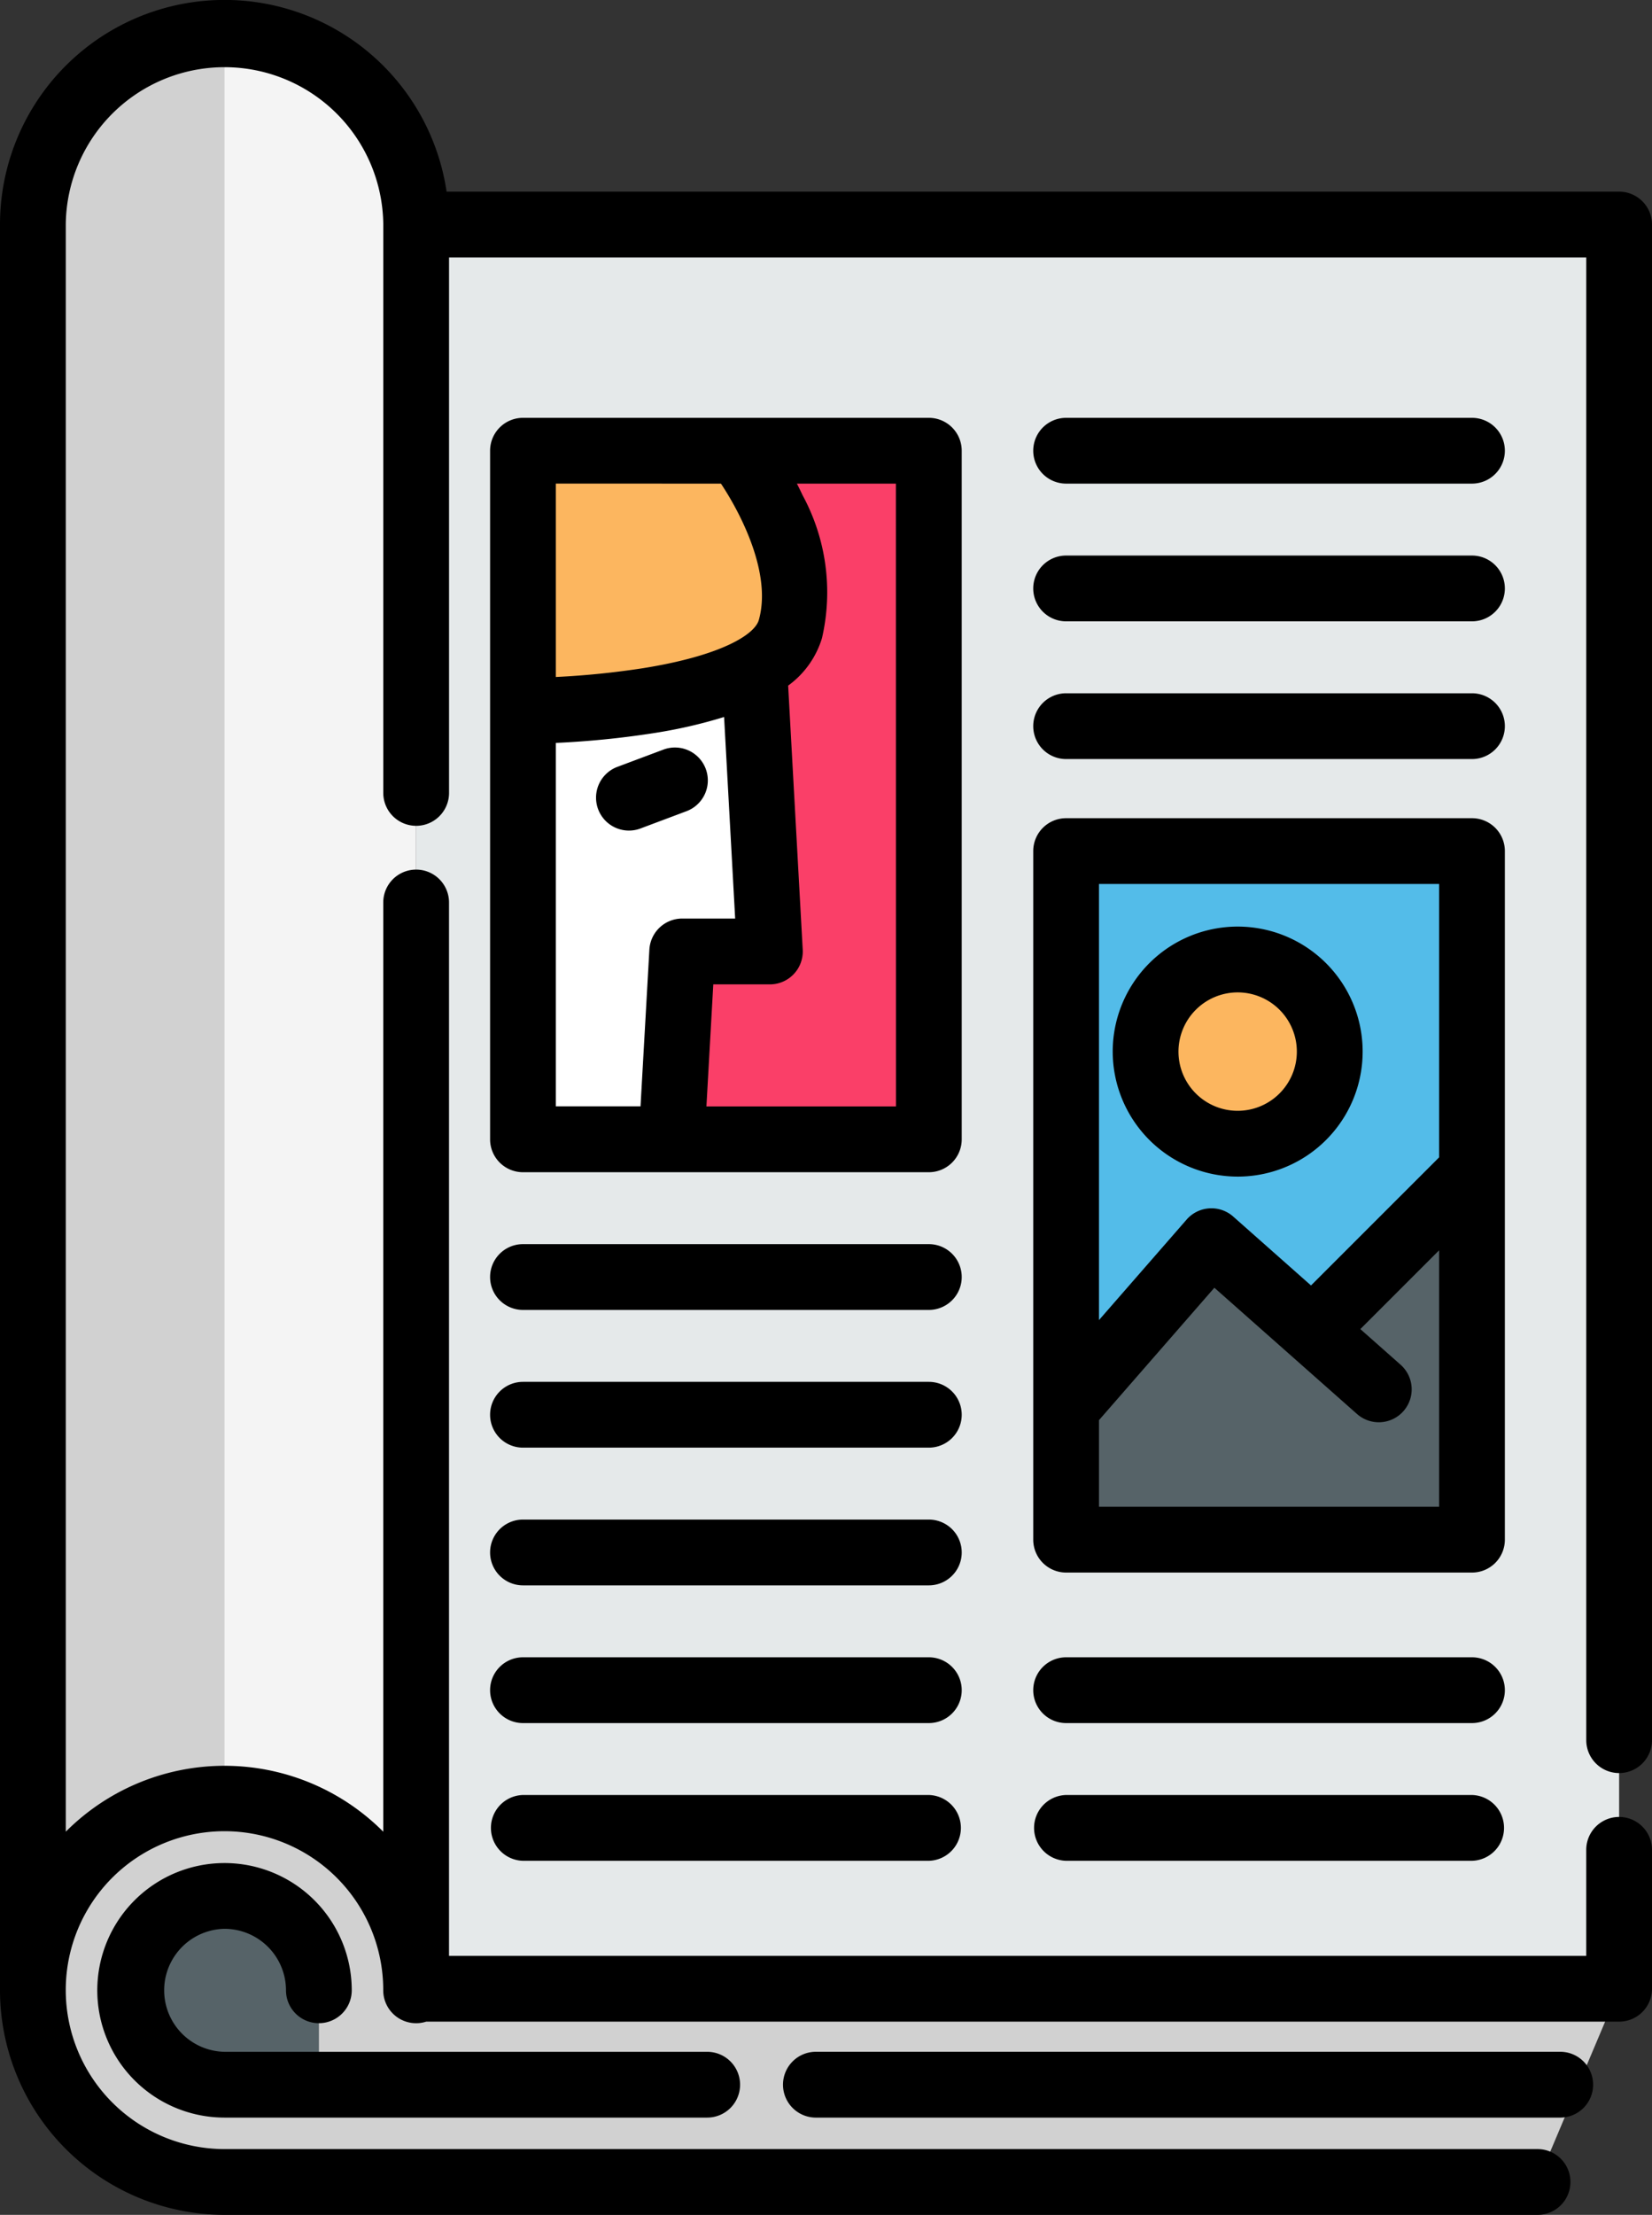 <svg xmlns="http://www.w3.org/2000/svg" width="74.609" height="100" viewBox="0 0 74.609 100">
  <rect x="0" y="0" width="74.609" height="100" fill="#333333" stroke="none"/>
  <g id="Grupo_103449" data-name="Grupo 103449" transform="translate(-218.696 -206)">
    <g id="Grupo_103447" data-name="Grupo 103447">
      <rect id="Rectángulo_26459" data-name="Rectángulo 26459" width="54.33" height="79.653" transform="translate(237.49 216.138)" fill="#e5e9ea"/>
      <path id="Trazado_164880" data-name="Trazado 164880" d="M220.18,295.863c0-.075,0-.148,0-.224v.222Z" fill="#e5e9ea"/>
      <path id="Trazado_164881" data-name="Trazado 164881" d="M237.489,216.138v79.725a8.655,8.655,0,0,0-17.307-.224v-79.5h0a8.655,8.655,0,0,1,17.309,0Z" fill="#f4f4f4"/>
      <path id="Trazado_164882" data-name="Trazado 164882" d="M228.836,207.485v79.723a8.657,8.657,0,0,0-8.654,8.431v-79.5h0A8.656,8.656,0,0,1,228.836,207.485Z" fill="#d1d1d1"/>
      <path id="Trazado_164883" data-name="Trazado 164883" d="M288.131,304.515h-59.3a8.654,8.654,0,1,1,8.654-8.653l54.33-.071" fill="#d1d1d1"/>
      <path id="Trazado_164884" data-name="Trazado 164884" d="M233.1,295.861v4.262h-4.262a4.261,4.261,0,1,1,4.262-4.262Z" fill="#566368"/>
      <rect id="Rectángulo_26460" data-name="Rectángulo 26460" width="18.33" height="31.089" transform="translate(242.315 226.35)" fill="#fa3f68"/>
      <path id="Trazado_164885" data-name="Trazado 164885" d="M253.47,248.958h-3.961l-.477,8.481h-6.717V238.1s7.1,0,10.45-1.911Z" fill="#fff"/>
      <rect id="Rectángulo_26461" data-name="Rectángulo 26461" width="18.33" height="31.089" transform="translate(266.845 244.426)" fill="#53bce9"/>
      <path id="Trazado_164886" data-name="Trazado 164886" d="M254.394,234.4a3.2,3.2,0,0,1-1.629,1.784c-3.351,1.911-10.45,1.911-10.45,1.911V226.35h9.7S255.45,230.707,254.394,234.4Z" fill="#fcb65f"/>
      <path id="Trazado_164887" data-name="Trazado 164887" d="M285.175,258.869v16.646H266.846v-5.952l6.558-7.525,4.562,4.04Z" fill="#566368"/>
      <circle id="Elipse_5370" data-name="Elipse 5370" cx="4.158" cy="4.158" r="4.158" transform="translate(270.434 249.321)" fill="#fcb65f"/>
      <path id="Trazado_164888" data-name="Trazado 164888" d="M220.18,295.863c0-.075,0-.148,0-.224v.222Z" fill="#e5e9ea"/>
    </g>
    <g id="Grupo_103448" data-name="Grupo 103448">
      <path id="Trazado_164889" data-name="Trazado 164889" d="M291.82,286.053a1.485,1.485,0,0,0,1.485-1.485v-68.43a1.485,1.485,0,0,0-1.485-1.485H238.865a10.139,10.139,0,0,0-20.169,1.485v79.724A10.151,10.151,0,0,0,228.836,306h59.3a1.485,1.485,0,0,0,0-2.97h-59.3a7.178,7.178,0,0,1-7.17-7.158v-.04a7.169,7.169,0,0,1,14.338.03,1.485,1.485,0,0,0,1.939,1.414H291.82a1.485,1.485,0,0,0,1.485-1.485v-6.272a1.485,1.485,0,1,0-2.97,0v4.787h-51.36V246.747a1.485,1.485,0,1,0-2.97,0V288.7a10.124,10.124,0,0,0-14.338,0V216.1a7.17,7.17,0,0,1,14.339.043V241.8a1.485,1.485,0,1,0,2.97,0V217.623h51.36v66.945A1.485,1.485,0,0,0,291.82,286.053Z"/>
      <path id="Trazado_164890" data-name="Trazado 164890" d="M260.645,262.172h-18.33a1.485,1.485,0,1,0,0,2.97h18.33a1.485,1.485,0,1,0,0-2.97Z"/>
      <path id="Trazado_164891" data-name="Trazado 164891" d="M260.645,268.39h-18.33a1.485,1.485,0,1,0,0,2.97h18.33a1.485,1.485,0,1,0,0-2.97Z"/>
      <path id="Trazado_164892" data-name="Trazado 164892" d="M260.645,274.608h-18.33a1.485,1.485,0,1,0,0,2.97h18.33a1.485,1.485,0,1,0,0-2.97Z"/>
      <path id="Trazado_164893" data-name="Trazado 164893" d="M260.645,280.826h-18.33a1.485,1.485,0,1,0,0,2.97h18.33a1.485,1.485,0,1,0,0-2.97Z"/>
      <path id="Trazado_164894" data-name="Trazado 164894" d="M260.645,287.043h-18.33a1.486,1.486,0,0,0,0,2.971h18.33a1.486,1.486,0,0,0,0-2.971Z"/>
      <path id="Trazado_164895" data-name="Trazado 164895" d="M266.845,227.835h18.33a1.485,1.485,0,1,0,0-2.97h-18.33a1.485,1.485,0,1,0,0,2.97Z"/>
      <path id="Trazado_164896" data-name="Trazado 164896" d="M266.845,234.053h18.33a1.485,1.485,0,1,0,0-2.97h-18.33a1.485,1.485,0,1,0,0,2.97Z"/>
      <path id="Trazado_164897" data-name="Trazado 164897" d="M266.845,240.271h18.33a1.485,1.485,0,1,0,0-2.97h-18.33a1.485,1.485,0,1,0,0,2.97Z"/>
      <path id="Trazado_164898" data-name="Trazado 164898" d="M285.175,280.826h-18.33a1.485,1.485,0,1,0,0,2.97h18.33a1.485,1.485,0,1,0,0-2.97Z"/>
      <path id="Trazado_164899" data-name="Trazado 164899" d="M285.175,287.043h-18.33a1.486,1.486,0,0,0,0,2.971h18.33a1.486,1.486,0,0,0,0-2.971Z"/>
      <path id="Trazado_164900" data-name="Trazado 164900" d="M289.121,298.637H255.583a1.486,1.486,0,1,0,0,2.971h33.538a1.486,1.486,0,1,0,0-2.971Z"/>
      <path id="Trazado_164901" data-name="Trazado 164901" d="M228.835,293.085a2.78,2.78,0,0,1,2.777,2.776,1.485,1.485,0,1,0,2.97,0,5.746,5.746,0,1,0-5.747,5.747h21.8a1.485,1.485,0,1,0,0-2.97h-21.8a2.777,2.777,0,0,1,0-5.553Z"/>
      <path id="Trazado_164902" data-name="Trazado 164902" d="M262.13,226.35a1.485,1.485,0,0,0-1.485-1.485h-18.33a1.485,1.485,0,0,0-1.485,1.485v31.089a1.485,1.485,0,0,0,1.485,1.486h18.33a1.485,1.485,0,0,0,1.485-1.486Zm-10.874,1.485c.922,1.387,2.3,4.084,1.71,6.16-.184.644-1.659,1.6-5.211,2.171a37.624,37.624,0,0,1-3.955.4v-8.732ZM243.8,239.542a40.535,40.535,0,0,0,4.393-.438,22.212,22.212,0,0,0,3.205-.732l.5,9.1h-2.391a1.486,1.486,0,0,0-1.483,1.4l-.4,7.079H243.8Zm15.36,16.412H250.6l.31-5.51h2.557a1.486,1.486,0,0,0,1.482-1.568l-.658-11.921a4.126,4.126,0,0,0,1.528-2.144,9.192,9.192,0,0,0-.875-6.45c-.085-.182-.171-.356-.258-.526h4.471Z"/>
      <path id="Trazado_164903" data-name="Trazado 164903" d="M286.66,244.426a1.485,1.485,0,0,0-1.485-1.485h-18.33a1.485,1.485,0,0,0-1.485,1.485v31.089A1.485,1.485,0,0,0,266.845,277h18.33a1.485,1.485,0,0,0,1.485-1.485Zm-2.97,1.485v12.343l-5.785,5.784-3.516-3.113a1.485,1.485,0,0,0-2.1.136L268.33,265.6V245.911ZM268.33,274.03v-3.912l5.21-5.977,6.442,5.7a1.485,1.485,0,0,0,1.969-2.224l-1.818-1.609,3.557-3.557V274.03Z"/>
      <path id="Trazado_164904" data-name="Trazado 164904" d="M274.592,259.123a5.644,5.644,0,1,0-5.643-5.644A5.651,5.651,0,0,0,274.592,259.123Zm0-8.317a2.673,2.673,0,1,1-2.673,2.673A2.676,2.676,0,0,1,274.592,250.806Z"/>
      <path id="Trazado_164905" data-name="Trazado 164905" d="M249.7,242.625a1.485,1.485,0,1,0-1.043-2.781l-2.112.792a1.486,1.486,0,0,0,1.043,2.782Z"/>
    </g>
  </g>
</svg>
